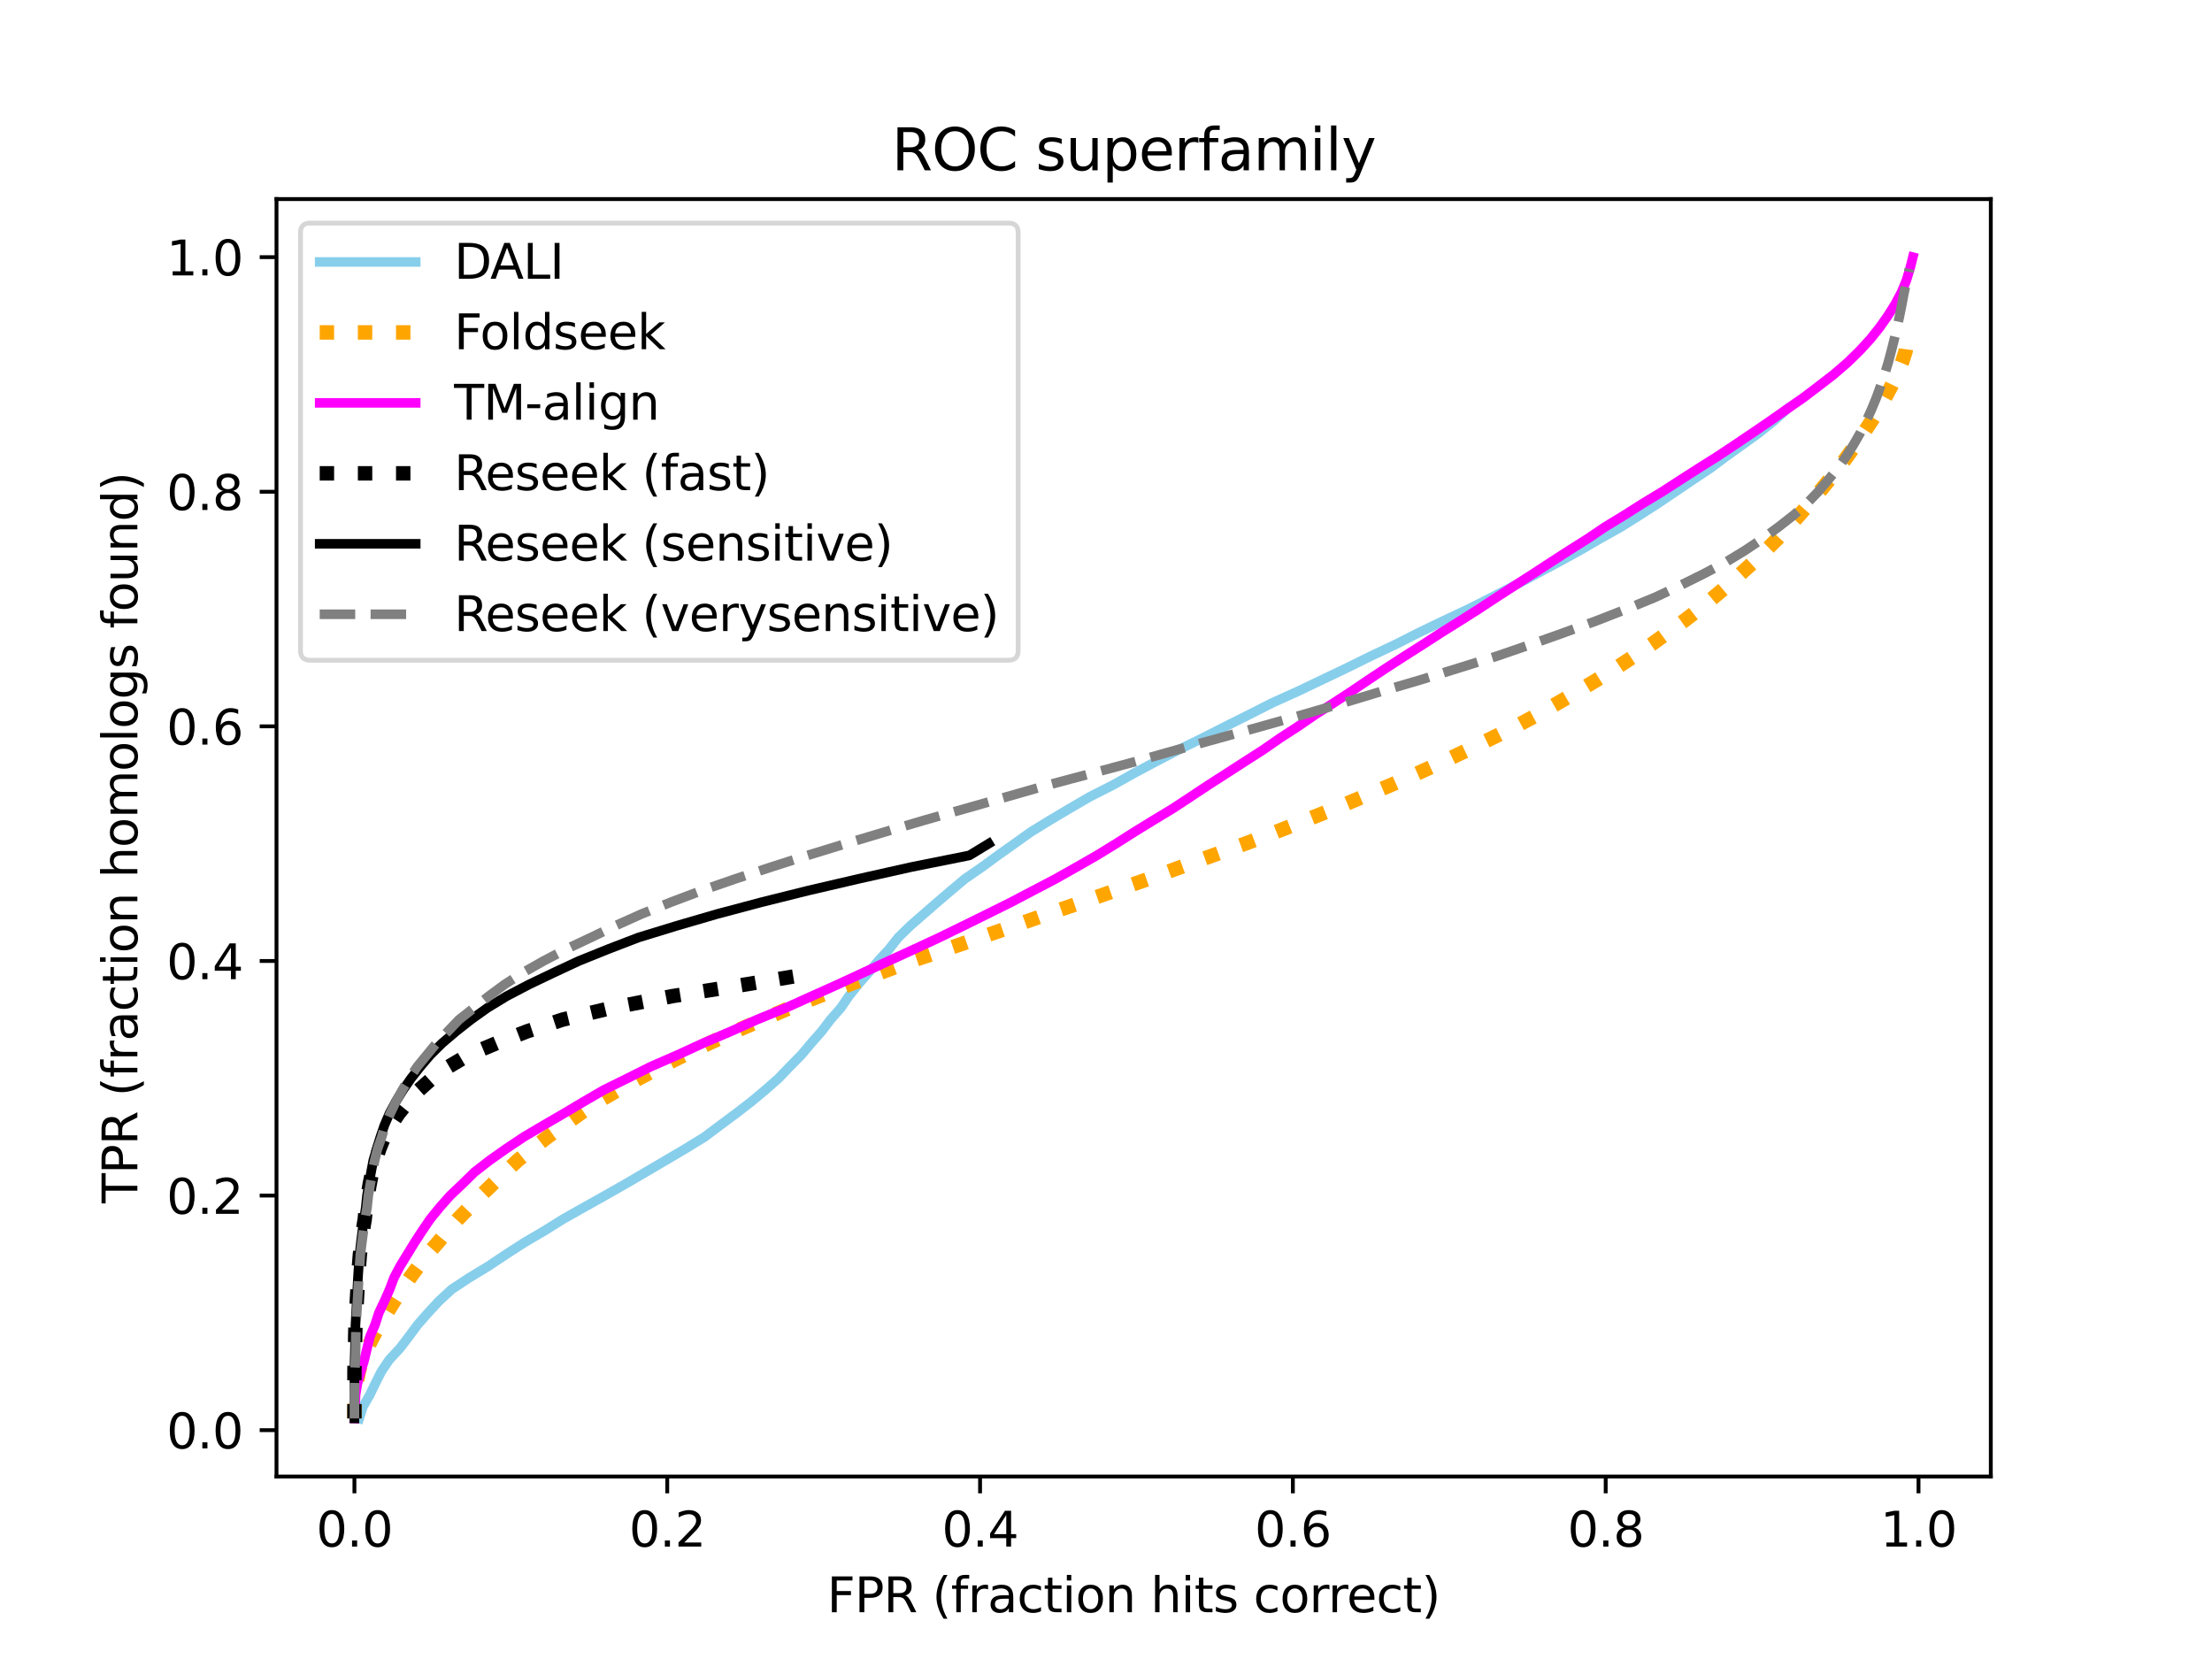 <?xml version="1.0" encoding="utf-8" standalone="no"?>
<!DOCTYPE svg PUBLIC "-//W3C//DTD SVG 1.1//EN"
  "http://www.w3.org/Graphics/SVG/1.1/DTD/svg11.dtd">
<svg xmlns:xlink="http://www.w3.org/1999/xlink" width="460.8pt" height="345.6pt" viewBox="0 0 460.8 345.6" xmlns="http://www.w3.org/2000/svg" version="1.1">
 <defs>
  <style type="text/css">*{stroke-linejoin: round; stroke-linecap: butt}</style>
 </defs>
 <g id="figure_1">
  <g id="patch_1">
   <path d="M 0 345.6 
L 460.8 345.6 
L 460.8 0 
L 0 0 
z
" style="fill: #ffffff"/>
  </g>
  <g id="axes_1">
   <g id="patch_2">
    <path d="M 57.6 307.584 
L 414.72 307.584 
L 414.72 41.472 
L 57.6 41.472 
z
" style="fill: #ffffff"/>
   </g>
   <g id="matplotlib.axis_1">
    <g id="xtick_1">
     <g id="line2d_1">
      <defs>
       <path id="m13b2efa178" d="M 0 0 
L 0 3.5 
" style="stroke: #000000; stroke-width: 0.8"/>
      </defs>
      <g>
       <use xlink:href="#m13b2efa178" x="73.833" y="307.584" style="stroke: #000000; stroke-width: 0.8"/>
      </g>
     </g>
     <g id="text_1">
      <!-- 0.0 -->
      <g transform="translate(65.881 322.182) scale(0.1 -0.1)">
       <defs>
        <path id="DejaVuSans-30" d="M 2034 4250 
Q 1547 4250 1301 3770 
Q 1056 3291 1056 2328 
Q 1056 1369 1301 889 
Q 1547 409 2034 409 
Q 2525 409 2770 889 
Q 3016 1369 3016 2328 
Q 3016 3291 2770 3770 
Q 2525 4250 2034 4250 
z
M 2034 4750 
Q 2819 4750 3233 4129 
Q 3647 3509 3647 2328 
Q 3647 1150 3233 529 
Q 2819 -91 2034 -91 
Q 1250 -91 836 529 
Q 422 1150 422 2328 
Q 422 3509 836 4129 
Q 1250 4750 2034 4750 
z
" transform="scale(0.016)"/>
        <path id="DejaVuSans-2e" d="M 684 794 
L 1344 794 
L 1344 0 
L 684 0 
L 684 794 
z
" transform="scale(0.016)"/>
       </defs>
       <use xlink:href="#DejaVuSans-30"/>
       <use xlink:href="#DejaVuSans-2e" x="63.623"/>
       <use xlink:href="#DejaVuSans-30" x="95.41"/>
      </g>
     </g>
    </g>
    <g id="xtick_2">
     <g id="line2d_2">
      <g>
       <use xlink:href="#m13b2efa178" x="138.998" y="307.584" style="stroke: #000000; stroke-width: 0.8"/>
      </g>
     </g>
     <g id="text_2">
      <!-- 0.2 -->
      <g transform="translate(131.047 322.182) scale(0.1 -0.1)">
       <defs>
        <path id="DejaVuSans-32" d="M 1228 531 
L 3431 531 
L 3431 0 
L 469 0 
L 469 531 
Q 828 903 1448 1529 
Q 2069 2156 2228 2338 
Q 2531 2678 2651 2914 
Q 2772 3150 2772 3378 
Q 2772 3750 2511 3984 
Q 2250 4219 1831 4219 
Q 1534 4219 1204 4116 
Q 875 4013 500 3803 
L 500 4441 
Q 881 4594 1212 4672 
Q 1544 4750 1819 4750 
Q 2544 4750 2975 4387 
Q 3406 4025 3406 3419 
Q 3406 3131 3298 2873 
Q 3191 2616 2906 2266 
Q 2828 2175 2409 1742 
Q 1991 1309 1228 531 
z
" transform="scale(0.016)"/>
       </defs>
       <use xlink:href="#DejaVuSans-30"/>
       <use xlink:href="#DejaVuSans-2e" x="63.623"/>
       <use xlink:href="#DejaVuSans-32" x="95.41"/>
      </g>
     </g>
    </g>
    <g id="xtick_3">
     <g id="line2d_3">
      <g>
       <use xlink:href="#m13b2efa178" x="204.164" y="307.584" style="stroke: #000000; stroke-width: 0.8"/>
      </g>
     </g>
     <g id="text_3">
      <!-- 0.4 -->
      <g transform="translate(196.212 322.182) scale(0.1 -0.1)">
       <defs>
        <path id="DejaVuSans-34" d="M 2419 4116 
L 825 1625 
L 2419 1625 
L 2419 4116 
z
M 2253 4666 
L 3047 4666 
L 3047 1625 
L 3713 1625 
L 3713 1100 
L 3047 1100 
L 3047 0 
L 2419 0 
L 2419 1100 
L 313 1100 
L 313 1709 
L 2253 4666 
z
" transform="scale(0.016)"/>
       </defs>
       <use xlink:href="#DejaVuSans-30"/>
       <use xlink:href="#DejaVuSans-2e" x="63.623"/>
       <use xlink:href="#DejaVuSans-34" x="95.41"/>
      </g>
     </g>
    </g>
    <g id="xtick_4">
     <g id="line2d_4">
      <g>
       <use xlink:href="#m13b2efa178" x="269.329" y="307.584" style="stroke: #000000; stroke-width: 0.8"/>
      </g>
     </g>
     <g id="text_4">
      <!-- 0.6 -->
      <g transform="translate(261.378 322.182) scale(0.1 -0.1)">
       <defs>
        <path id="DejaVuSans-36" d="M 2113 2584 
Q 1688 2584 1439 2293 
Q 1191 2003 1191 1497 
Q 1191 994 1439 701 
Q 1688 409 2113 409 
Q 2538 409 2786 701 
Q 3034 994 3034 1497 
Q 3034 2003 2786 2293 
Q 2538 2584 2113 2584 
z
M 3366 4563 
L 3366 3988 
Q 3128 4100 2886 4159 
Q 2644 4219 2406 4219 
Q 1781 4219 1451 3797 
Q 1122 3375 1075 2522 
Q 1259 2794 1537 2939 
Q 1816 3084 2150 3084 
Q 2853 3084 3261 2657 
Q 3669 2231 3669 1497 
Q 3669 778 3244 343 
Q 2819 -91 2113 -91 
Q 1303 -91 875 529 
Q 447 1150 447 2328 
Q 447 3434 972 4092 
Q 1497 4750 2381 4750 
Q 2619 4750 2861 4703 
Q 3103 4656 3366 4563 
z
" transform="scale(0.016)"/>
       </defs>
       <use xlink:href="#DejaVuSans-30"/>
       <use xlink:href="#DejaVuSans-2e" x="63.623"/>
       <use xlink:href="#DejaVuSans-36" x="95.41"/>
      </g>
     </g>
    </g>
    <g id="xtick_5">
     <g id="line2d_5">
      <g>
       <use xlink:href="#m13b2efa178" x="334.495" y="307.584" style="stroke: #000000; stroke-width: 0.8"/>
      </g>
     </g>
     <g id="text_5">
      <!-- 0.8 -->
      <g transform="translate(326.543 322.182) scale(0.1 -0.1)">
       <defs>
        <path id="DejaVuSans-38" d="M 2034 2216 
Q 1584 2216 1326 1975 
Q 1069 1734 1069 1313 
Q 1069 891 1326 650 
Q 1584 409 2034 409 
Q 2484 409 2743 651 
Q 3003 894 3003 1313 
Q 3003 1734 2745 1975 
Q 2488 2216 2034 2216 
z
M 1403 2484 
Q 997 2584 770 2862 
Q 544 3141 544 3541 
Q 544 4100 942 4425 
Q 1341 4750 2034 4750 
Q 2731 4750 3128 4425 
Q 3525 4100 3525 3541 
Q 3525 3141 3298 2862 
Q 3072 2584 2669 2484 
Q 3125 2378 3379 2068 
Q 3634 1759 3634 1313 
Q 3634 634 3220 271 
Q 2806 -91 2034 -91 
Q 1263 -91 848 271 
Q 434 634 434 1313 
Q 434 1759 690 2068 
Q 947 2378 1403 2484 
z
M 1172 3481 
Q 1172 3119 1398 2916 
Q 1625 2713 2034 2713 
Q 2441 2713 2670 2916 
Q 2900 3119 2900 3481 
Q 2900 3844 2670 4047 
Q 2441 4250 2034 4250 
Q 1625 4250 1398 4047 
Q 1172 3844 1172 3481 
z
" transform="scale(0.016)"/>
       </defs>
       <use xlink:href="#DejaVuSans-30"/>
       <use xlink:href="#DejaVuSans-2e" x="63.623"/>
       <use xlink:href="#DejaVuSans-38" x="95.41"/>
      </g>
     </g>
    </g>
    <g id="xtick_6">
     <g id="line2d_6">
      <g>
       <use xlink:href="#m13b2efa178" x="399.66" y="307.584" style="stroke: #000000; stroke-width: 0.8"/>
      </g>
     </g>
     <g id="text_6">
      <!-- 1.0 -->
      <g transform="translate(391.709 322.182) scale(0.1 -0.1)">
       <defs>
        <path id="DejaVuSans-31" d="M 794 531 
L 1825 531 
L 1825 4091 
L 703 3866 
L 703 4441 
L 1819 4666 
L 2450 4666 
L 2450 531 
L 3481 531 
L 3481 0 
L 794 0 
L 794 531 
z
" transform="scale(0.016)"/>
       </defs>
       <use xlink:href="#DejaVuSans-31"/>
       <use xlink:href="#DejaVuSans-2e" x="63.623"/>
       <use xlink:href="#DejaVuSans-30" x="95.41"/>
      </g>
     </g>
    </g>
    <g id="text_7">
     <!-- FPR (fraction hits correct) -->
     <g transform="translate(172.292 335.861) scale(0.1 -0.1)">
      <defs>
       <path id="DejaVuSans-46" d="M 628 4666 
L 3309 4666 
L 3309 4134 
L 1259 4134 
L 1259 2759 
L 3109 2759 
L 3109 2228 
L 1259 2228 
L 1259 0 
L 628 0 
L 628 4666 
z
" transform="scale(0.016)"/>
       <path id="DejaVuSans-50" d="M 1259 4147 
L 1259 2394 
L 2053 2394 
Q 2494 2394 2734 2622 
Q 2975 2850 2975 3272 
Q 2975 3691 2734 3919 
Q 2494 4147 2053 4147 
L 1259 4147 
z
M 628 4666 
L 2053 4666 
Q 2838 4666 3239 4311 
Q 3641 3956 3641 3272 
Q 3641 2581 3239 2228 
Q 2838 1875 2053 1875 
L 1259 1875 
L 1259 0 
L 628 0 
L 628 4666 
z
" transform="scale(0.016)"/>
       <path id="DejaVuSans-52" d="M 2841 2188 
Q 3044 2119 3236 1894 
Q 3428 1669 3622 1275 
L 4263 0 
L 3584 0 
L 2988 1197 
Q 2756 1666 2539 1819 
Q 2322 1972 1947 1972 
L 1259 1972 
L 1259 0 
L 628 0 
L 628 4666 
L 2053 4666 
Q 2853 4666 3247 4331 
Q 3641 3997 3641 3322 
Q 3641 2881 3436 2590 
Q 3231 2300 2841 2188 
z
M 1259 4147 
L 1259 2491 
L 2053 2491 
Q 2509 2491 2742 2702 
Q 2975 2913 2975 3322 
Q 2975 3731 2742 3939 
Q 2509 4147 2053 4147 
L 1259 4147 
z
" transform="scale(0.016)"/>
       <path id="DejaVuSans-20" transform="scale(0.016)"/>
       <path id="DejaVuSans-28" d="M 1984 4856 
Q 1566 4138 1362 3434 
Q 1159 2731 1159 2009 
Q 1159 1288 1364 580 
Q 1569 -128 1984 -844 
L 1484 -844 
Q 1016 -109 783 600 
Q 550 1309 550 2009 
Q 550 2706 781 3412 
Q 1013 4119 1484 4856 
L 1984 4856 
z
" transform="scale(0.016)"/>
       <path id="DejaVuSans-66" d="M 2375 4863 
L 2375 4384 
L 1825 4384 
Q 1516 4384 1395 4259 
Q 1275 4134 1275 3809 
L 1275 3500 
L 2222 3500 
L 2222 3053 
L 1275 3053 
L 1275 0 
L 697 0 
L 697 3053 
L 147 3053 
L 147 3500 
L 697 3500 
L 697 3744 
Q 697 4328 969 4595 
Q 1241 4863 1831 4863 
L 2375 4863 
z
" transform="scale(0.016)"/>
       <path id="DejaVuSans-72" d="M 2631 2963 
Q 2534 3019 2420 3045 
Q 2306 3072 2169 3072 
Q 1681 3072 1420 2755 
Q 1159 2438 1159 1844 
L 1159 0 
L 581 0 
L 581 3500 
L 1159 3500 
L 1159 2956 
Q 1341 3275 1631 3429 
Q 1922 3584 2338 3584 
Q 2397 3584 2469 3576 
Q 2541 3569 2628 3553 
L 2631 2963 
z
" transform="scale(0.016)"/>
       <path id="DejaVuSans-61" d="M 2194 1759 
Q 1497 1759 1228 1600 
Q 959 1441 959 1056 
Q 959 750 1161 570 
Q 1363 391 1709 391 
Q 2188 391 2477 730 
Q 2766 1069 2766 1631 
L 2766 1759 
L 2194 1759 
z
M 3341 1997 
L 3341 0 
L 2766 0 
L 2766 531 
Q 2569 213 2275 61 
Q 1981 -91 1556 -91 
Q 1019 -91 701 211 
Q 384 513 384 1019 
Q 384 1609 779 1909 
Q 1175 2209 1959 2209 
L 2766 2209 
L 2766 2266 
Q 2766 2663 2505 2880 
Q 2244 3097 1772 3097 
Q 1472 3097 1187 3025 
Q 903 2953 641 2809 
L 641 3341 
Q 956 3463 1253 3523 
Q 1550 3584 1831 3584 
Q 2591 3584 2966 3190 
Q 3341 2797 3341 1997 
z
" transform="scale(0.016)"/>
       <path id="DejaVuSans-63" d="M 3122 3366 
L 3122 2828 
Q 2878 2963 2633 3030 
Q 2388 3097 2138 3097 
Q 1578 3097 1268 2742 
Q 959 2388 959 1747 
Q 959 1106 1268 751 
Q 1578 397 2138 397 
Q 2388 397 2633 464 
Q 2878 531 3122 666 
L 3122 134 
Q 2881 22 2623 -34 
Q 2366 -91 2075 -91 
Q 1284 -91 818 406 
Q 353 903 353 1747 
Q 353 2603 823 3093 
Q 1294 3584 2113 3584 
Q 2378 3584 2631 3529 
Q 2884 3475 3122 3366 
z
" transform="scale(0.016)"/>
       <path id="DejaVuSans-74" d="M 1172 4494 
L 1172 3500 
L 2356 3500 
L 2356 3053 
L 1172 3053 
L 1172 1153 
Q 1172 725 1289 603 
Q 1406 481 1766 481 
L 2356 481 
L 2356 0 
L 1766 0 
Q 1100 0 847 248 
Q 594 497 594 1153 
L 594 3053 
L 172 3053 
L 172 3500 
L 594 3500 
L 594 4494 
L 1172 4494 
z
" transform="scale(0.016)"/>
       <path id="DejaVuSans-69" d="M 603 3500 
L 1178 3500 
L 1178 0 
L 603 0 
L 603 3500 
z
M 603 4863 
L 1178 4863 
L 1178 4134 
L 603 4134 
L 603 4863 
z
" transform="scale(0.016)"/>
       <path id="DejaVuSans-6f" d="M 1959 3097 
Q 1497 3097 1228 2736 
Q 959 2375 959 1747 
Q 959 1119 1226 758 
Q 1494 397 1959 397 
Q 2419 397 2687 759 
Q 2956 1122 2956 1747 
Q 2956 2369 2687 2733 
Q 2419 3097 1959 3097 
z
M 1959 3584 
Q 2709 3584 3137 3096 
Q 3566 2609 3566 1747 
Q 3566 888 3137 398 
Q 2709 -91 1959 -91 
Q 1206 -91 779 398 
Q 353 888 353 1747 
Q 353 2609 779 3096 
Q 1206 3584 1959 3584 
z
" transform="scale(0.016)"/>
       <path id="DejaVuSans-6e" d="M 3513 2113 
L 3513 0 
L 2938 0 
L 2938 2094 
Q 2938 2591 2744 2837 
Q 2550 3084 2163 3084 
Q 1697 3084 1428 2787 
Q 1159 2491 1159 1978 
L 1159 0 
L 581 0 
L 581 3500 
L 1159 3500 
L 1159 2956 
Q 1366 3272 1645 3428 
Q 1925 3584 2291 3584 
Q 2894 3584 3203 3211 
Q 3513 2838 3513 2113 
z
" transform="scale(0.016)"/>
       <path id="DejaVuSans-68" d="M 3513 2113 
L 3513 0 
L 2938 0 
L 2938 2094 
Q 2938 2591 2744 2837 
Q 2550 3084 2163 3084 
Q 1697 3084 1428 2787 
Q 1159 2491 1159 1978 
L 1159 0 
L 581 0 
L 581 4863 
L 1159 4863 
L 1159 2956 
Q 1366 3272 1645 3428 
Q 1925 3584 2291 3584 
Q 2894 3584 3203 3211 
Q 3513 2838 3513 2113 
z
" transform="scale(0.016)"/>
       <path id="DejaVuSans-73" d="M 2834 3397 
L 2834 2853 
Q 2591 2978 2328 3040 
Q 2066 3103 1784 3103 
Q 1356 3103 1142 2972 
Q 928 2841 928 2578 
Q 928 2378 1081 2264 
Q 1234 2150 1697 2047 
L 1894 2003 
Q 2506 1872 2764 1633 
Q 3022 1394 3022 966 
Q 3022 478 2636 193 
Q 2250 -91 1575 -91 
Q 1294 -91 989 -36 
Q 684 19 347 128 
L 347 722 
Q 666 556 975 473 
Q 1284 391 1588 391 
Q 1994 391 2212 530 
Q 2431 669 2431 922 
Q 2431 1156 2273 1281 
Q 2116 1406 1581 1522 
L 1381 1569 
Q 847 1681 609 1914 
Q 372 2147 372 2553 
Q 372 3047 722 3315 
Q 1072 3584 1716 3584 
Q 2034 3584 2315 3537 
Q 2597 3491 2834 3397 
z
" transform="scale(0.016)"/>
       <path id="DejaVuSans-65" d="M 3597 1894 
L 3597 1613 
L 953 1613 
Q 991 1019 1311 708 
Q 1631 397 2203 397 
Q 2534 397 2845 478 
Q 3156 559 3463 722 
L 3463 178 
Q 3153 47 2828 -22 
Q 2503 -91 2169 -91 
Q 1331 -91 842 396 
Q 353 884 353 1716 
Q 353 2575 817 3079 
Q 1281 3584 2069 3584 
Q 2775 3584 3186 3129 
Q 3597 2675 3597 1894 
z
M 3022 2063 
Q 3016 2534 2758 2815 
Q 2500 3097 2075 3097 
Q 1594 3097 1305 2825 
Q 1016 2553 972 2059 
L 3022 2063 
z
" transform="scale(0.016)"/>
       <path id="DejaVuSans-29" d="M 513 4856 
L 1013 4856 
Q 1481 4119 1714 3412 
Q 1947 2706 1947 2009 
Q 1947 1309 1714 600 
Q 1481 -109 1013 -844 
L 513 -844 
Q 928 -128 1133 580 
Q 1338 1288 1338 2009 
Q 1338 2731 1133 3434 
Q 928 4138 513 4856 
z
" transform="scale(0.016)"/>
      </defs>
      <use xlink:href="#DejaVuSans-46"/>
      <use xlink:href="#DejaVuSans-50" x="57.52"/>
      <use xlink:href="#DejaVuSans-52" x="117.822"/>
      <use xlink:href="#DejaVuSans-20" x="187.305"/>
      <use xlink:href="#DejaVuSans-28" x="219.092"/>
      <use xlink:href="#DejaVuSans-66" x="258.105"/>
      <use xlink:href="#DejaVuSans-72" x="293.311"/>
      <use xlink:href="#DejaVuSans-61" x="334.424"/>
      <use xlink:href="#DejaVuSans-63" x="395.703"/>
      <use xlink:href="#DejaVuSans-74" x="450.684"/>
      <use xlink:href="#DejaVuSans-69" x="489.893"/>
      <use xlink:href="#DejaVuSans-6f" x="517.676"/>
      <use xlink:href="#DejaVuSans-6e" x="578.857"/>
      <use xlink:href="#DejaVuSans-20" x="642.236"/>
      <use xlink:href="#DejaVuSans-68" x="674.023"/>
      <use xlink:href="#DejaVuSans-69" x="737.402"/>
      <use xlink:href="#DejaVuSans-74" x="765.186"/>
      <use xlink:href="#DejaVuSans-73" x="804.395"/>
      <use xlink:href="#DejaVuSans-20" x="856.494"/>
      <use xlink:href="#DejaVuSans-63" x="888.281"/>
      <use xlink:href="#DejaVuSans-6f" x="943.262"/>
      <use xlink:href="#DejaVuSans-72" x="1004.443"/>
      <use xlink:href="#DejaVuSans-72" x="1043.807"/>
      <use xlink:href="#DejaVuSans-65" x="1082.67"/>
      <use xlink:href="#DejaVuSans-63" x="1144.193"/>
      <use xlink:href="#DejaVuSans-74" x="1199.174"/>
      <use xlink:href="#DejaVuSans-29" x="1238.383"/>
     </g>
    </g>
   </g>
   <g id="matplotlib.axis_2">
    <g id="ytick_1">
     <g id="line2d_7">
      <defs>
       <path id="m7c506c92d0" d="M 0 0 
L -3.5 0 
" style="stroke: #000000; stroke-width: 0.8"/>
      </defs>
      <g>
       <use xlink:href="#m7c506c92d0" x="57.6" y="297.932" style="stroke: #000000; stroke-width: 0.8"/>
      </g>
     </g>
     <g id="text_8">
      <!-- 0.0 -->
      <g transform="translate(34.697 301.731) scale(0.1 -0.1)">
       <use xlink:href="#DejaVuSans-30"/>
       <use xlink:href="#DejaVuSans-2e" x="63.623"/>
       <use xlink:href="#DejaVuSans-30" x="95.41"/>
      </g>
     </g>
    </g>
    <g id="ytick_2">
     <g id="line2d_8">
      <g>
       <use xlink:href="#m7c506c92d0" x="57.6" y="249.059" style="stroke: #000000; stroke-width: 0.8"/>
      </g>
     </g>
     <g id="text_9">
      <!-- 0.2 -->
      <g transform="translate(34.697 252.858) scale(0.1 -0.1)">
       <use xlink:href="#DejaVuSans-30"/>
       <use xlink:href="#DejaVuSans-2e" x="63.623"/>
       <use xlink:href="#DejaVuSans-32" x="95.41"/>
      </g>
     </g>
    </g>
    <g id="ytick_3">
     <g id="line2d_9">
      <g>
       <use xlink:href="#m7c506c92d0" x="57.6" y="200.186" style="stroke: #000000; stroke-width: 0.8"/>
      </g>
     </g>
     <g id="text_10">
      <!-- 0.4 -->
      <g transform="translate(34.697 203.985) scale(0.1 -0.1)">
       <use xlink:href="#DejaVuSans-30"/>
       <use xlink:href="#DejaVuSans-2e" x="63.623"/>
       <use xlink:href="#DejaVuSans-34" x="95.41"/>
      </g>
     </g>
    </g>
    <g id="ytick_4">
     <g id="line2d_10">
      <g>
       <use xlink:href="#m7c506c92d0" x="57.6" y="151.313" style="stroke: #000000; stroke-width: 0.8"/>
      </g>
     </g>
     <g id="text_11">
      <!-- 0.6 -->
      <g transform="translate(34.697 155.113) scale(0.1 -0.1)">
       <use xlink:href="#DejaVuSans-30"/>
       <use xlink:href="#DejaVuSans-2e" x="63.623"/>
       <use xlink:href="#DejaVuSans-36" x="95.41"/>
      </g>
     </g>
    </g>
    <g id="ytick_5">
     <g id="line2d_11">
      <g>
       <use xlink:href="#m7c506c92d0" x="57.6" y="102.441" style="stroke: #000000; stroke-width: 0.8"/>
      </g>
     </g>
     <g id="text_12">
      <!-- 0.8 -->
      <g transform="translate(34.697 106.24) scale(0.1 -0.1)">
       <use xlink:href="#DejaVuSans-30"/>
       <use xlink:href="#DejaVuSans-2e" x="63.623"/>
       <use xlink:href="#DejaVuSans-38" x="95.41"/>
      </g>
     </g>
    </g>
    <g id="ytick_6">
     <g id="line2d_12">
      <g>
       <use xlink:href="#m7c506c92d0" x="57.6" y="53.568" style="stroke: #000000; stroke-width: 0.8"/>
      </g>
     </g>
     <g id="text_13">
      <!-- 1.0 -->
      <g transform="translate(34.697 57.367) scale(0.1 -0.1)">
       <use xlink:href="#DejaVuSans-31"/>
       <use xlink:href="#DejaVuSans-2e" x="63.623"/>
       <use xlink:href="#DejaVuSans-30" x="95.41"/>
      </g>
     </g>
    </g>
    <g id="text_14">
     <!-- TPR (fraction homologs found) -->
     <g transform="translate(28.617 250.662) rotate(-90) scale(0.1 -0.1)">
      <defs>
       <path id="DejaVuSans-54" d="M -19 4666 
L 3928 4666 
L 3928 4134 
L 2272 4134 
L 2272 0 
L 1638 0 
L 1638 4134 
L -19 4134 
L -19 4666 
z
" transform="scale(0.016)"/>
       <path id="DejaVuSans-6d" d="M 3328 2828 
Q 3544 3216 3844 3400 
Q 4144 3584 4550 3584 
Q 5097 3584 5394 3201 
Q 5691 2819 5691 2113 
L 5691 0 
L 5113 0 
L 5113 2094 
Q 5113 2597 4934 2840 
Q 4756 3084 4391 3084 
Q 3944 3084 3684 2787 
Q 3425 2491 3425 1978 
L 3425 0 
L 2847 0 
L 2847 2094 
Q 2847 2600 2669 2842 
Q 2491 3084 2119 3084 
Q 1678 3084 1418 2786 
Q 1159 2488 1159 1978 
L 1159 0 
L 581 0 
L 581 3500 
L 1159 3500 
L 1159 2956 
Q 1356 3278 1631 3431 
Q 1906 3584 2284 3584 
Q 2666 3584 2933 3390 
Q 3200 3197 3328 2828 
z
" transform="scale(0.016)"/>
       <path id="DejaVuSans-6c" d="M 603 4863 
L 1178 4863 
L 1178 0 
L 603 0 
L 603 4863 
z
" transform="scale(0.016)"/>
       <path id="DejaVuSans-67" d="M 2906 1791 
Q 2906 2416 2648 2759 
Q 2391 3103 1925 3103 
Q 1463 3103 1205 2759 
Q 947 2416 947 1791 
Q 947 1169 1205 825 
Q 1463 481 1925 481 
Q 2391 481 2648 825 
Q 2906 1169 2906 1791 
z
M 3481 434 
Q 3481 -459 3084 -895 
Q 2688 -1331 1869 -1331 
Q 1566 -1331 1297 -1286 
Q 1028 -1241 775 -1147 
L 775 -588 
Q 1028 -725 1275 -790 
Q 1522 -856 1778 -856 
Q 2344 -856 2625 -561 
Q 2906 -266 2906 331 
L 2906 616 
Q 2728 306 2450 153 
Q 2172 0 1784 0 
Q 1141 0 747 490 
Q 353 981 353 1791 
Q 353 2603 747 3093 
Q 1141 3584 1784 3584 
Q 2172 3584 2450 3431 
Q 2728 3278 2906 2969 
L 2906 3500 
L 3481 3500 
L 3481 434 
z
" transform="scale(0.016)"/>
       <path id="DejaVuSans-75" d="M 544 1381 
L 544 3500 
L 1119 3500 
L 1119 1403 
Q 1119 906 1312 657 
Q 1506 409 1894 409 
Q 2359 409 2629 706 
Q 2900 1003 2900 1516 
L 2900 3500 
L 3475 3500 
L 3475 0 
L 2900 0 
L 2900 538 
Q 2691 219 2414 64 
Q 2138 -91 1772 -91 
Q 1169 -91 856 284 
Q 544 659 544 1381 
z
M 1991 3584 
L 1991 3584 
z
" transform="scale(0.016)"/>
       <path id="DejaVuSans-64" d="M 2906 2969 
L 2906 4863 
L 3481 4863 
L 3481 0 
L 2906 0 
L 2906 525 
Q 2725 213 2448 61 
Q 2172 -91 1784 -91 
Q 1150 -91 751 415 
Q 353 922 353 1747 
Q 353 2572 751 3078 
Q 1150 3584 1784 3584 
Q 2172 3584 2448 3432 
Q 2725 3281 2906 2969 
z
M 947 1747 
Q 947 1113 1208 752 
Q 1469 391 1925 391 
Q 2381 391 2643 752 
Q 2906 1113 2906 1747 
Q 2906 2381 2643 2742 
Q 2381 3103 1925 3103 
Q 1469 3103 1208 2742 
Q 947 2381 947 1747 
z
" transform="scale(0.016)"/>
      </defs>
      <use xlink:href="#DejaVuSans-54"/>
      <use xlink:href="#DejaVuSans-50" x="61.084"/>
      <use xlink:href="#DejaVuSans-52" x="121.387"/>
      <use xlink:href="#DejaVuSans-20" x="190.869"/>
      <use xlink:href="#DejaVuSans-28" x="222.656"/>
      <use xlink:href="#DejaVuSans-66" x="261.67"/>
      <use xlink:href="#DejaVuSans-72" x="296.875"/>
      <use xlink:href="#DejaVuSans-61" x="337.988"/>
      <use xlink:href="#DejaVuSans-63" x="399.268"/>
      <use xlink:href="#DejaVuSans-74" x="454.248"/>
      <use xlink:href="#DejaVuSans-69" x="493.457"/>
      <use xlink:href="#DejaVuSans-6f" x="521.24"/>
      <use xlink:href="#DejaVuSans-6e" x="582.422"/>
      <use xlink:href="#DejaVuSans-20" x="645.801"/>
      <use xlink:href="#DejaVuSans-68" x="677.588"/>
      <use xlink:href="#DejaVuSans-6f" x="740.967"/>
      <use xlink:href="#DejaVuSans-6d" x="802.148"/>
      <use xlink:href="#DejaVuSans-6f" x="899.561"/>
      <use xlink:href="#DejaVuSans-6c" x="960.742"/>
      <use xlink:href="#DejaVuSans-6f" x="988.525"/>
      <use xlink:href="#DejaVuSans-67" x="1049.707"/>
      <use xlink:href="#DejaVuSans-73" x="1113.184"/>
      <use xlink:href="#DejaVuSans-20" x="1165.283"/>
      <use xlink:href="#DejaVuSans-66" x="1197.07"/>
      <use xlink:href="#DejaVuSans-6f" x="1232.275"/>
      <use xlink:href="#DejaVuSans-75" x="1293.457"/>
      <use xlink:href="#DejaVuSans-6e" x="1356.836"/>
      <use xlink:href="#DejaVuSans-64" x="1420.215"/>
      <use xlink:href="#DejaVuSans-29" x="1483.691"/>
     </g>
    </g>
   </g>
   <g id="line2d_13">
    <path d="M 74.833 295.488 
L 75.614 293.044 
L 77.025 290.601 
L 78.199 288.157 
L 79.437 285.713 
L 81.082 283.27 
L 83.35 280.826 
L 85.207 278.383 
L 87.025 275.939 
L 89.166 273.495 
L 91.437 271.052 
L 94.067 268.608 
L 97.775 266.164 
L 101.805 263.721 
L 105.464 261.277 
L 109.25 258.833 
L 113.421 256.39 
L 117.331 253.946 
L 121.664 251.503 
L 126.03 249.059 
L 130.331 246.615 
L 134.502 244.172 
L 138.672 241.728 
L 142.81 239.284 
L 146.786 236.841 
L 150.044 234.397 
L 153.335 231.953 
L 156.495 229.51 
L 159.428 227.066 
L 162.197 224.623 
L 164.543 222.179 
L 166.954 219.735 
L 169.007 217.292 
L 171.157 214.848 
L 173.015 212.404 
L 175.165 209.961 
L 176.827 207.517 
L 178.782 205.073 
L 180.9 202.63 
L 182.952 200.186 
L 185.201 197.743 
L 187.123 195.299 
L 189.632 192.855 
L 192.434 190.412 
L 195.236 187.968 
L 198.103 185.524 
L 201.003 183.081 
L 204.555 180.637 
L 207.878 178.193 
L 211.332 175.75 
L 214.753 173.306 
L 218.728 170.863 
L 222.834 168.419 
L 227.037 165.975 
L 231.859 163.532 
L 236.225 161.088 
L 240.819 158.644 
L 245.511 156.201 
L 250.496 153.757 
L 255.319 151.313 
L 260.206 148.87 
L 265.028 146.426 
L 270.437 143.983 
L 275.553 141.539 
L 280.668 139.095 
L 285.621 136.652 
L 290.801 134.208 
L 295.624 131.764 
L 300.706 129.321 
L 305.92 126.877 
L 310.742 124.433 
L 315.499 121.99 
L 320.093 119.546 
L 324.655 117.103 
L 329.119 114.659 
L 333.322 112.215 
L 337.688 109.772 
L 341.565 107.328 
L 345.377 104.884 
L 348.994 102.441 
L 352.611 99.997 
L 356.293 97.553 
L 359.551 95.11 
L 362.972 92.666 
L 366.361 90.223 
L 369.423 87.779 
L 372.16 85.335 
" clip-path="url(#p15e5fca7fa)" style="fill: none; stroke: #87ceeb; stroke-width: 2; stroke-linecap: square"/>
   </g>
   <g id="line2d_14">
    <path d="M 73.833 295.488 
L 73.869 293.044 
L 74.048 290.601 
L 74.316 288.157 
L 74.761 285.713 
L 75.461 283.27 
L 76.523 280.826 
L 77.769 278.383 
L 79.111 275.939 
L 80.603 273.495 
L 82.122 271.052 
L 83.676 268.608 
L 85.419 266.164 
L 87.201 263.721 
L 89.059 261.277 
L 91.229 258.833 
L 93.229 256.39 
L 95.406 253.946 
L 97.797 251.503 
L 100.14 249.059 
L 102.672 246.615 
L 105.249 244.172 
L 107.849 241.728 
L 110.912 239.284 
L 114.072 236.841 
L 117.494 234.397 
L 120.882 231.953 
L 124.564 229.51 
L 128.735 227.066 
L 133.166 224.623 
L 137.76 222.179 
L 142.648 219.735 
L 147.796 217.292 
L 153.139 214.848 
L 158.874 212.404 
L 164.543 209.961 
L 170.669 207.517 
L 176.99 205.073 
L 183.441 202.63 
L 189.925 200.186 
L 197.126 197.743 
L 204.229 195.299 
L 211.299 192.855 
L 218.174 190.412 
L 225.31 187.968 
L 232.283 185.524 
L 239.288 183.081 
L 245.935 180.637 
L 252.647 178.193 
L 259.392 175.75 
L 265.81 173.306 
L 271.968 170.863 
L 278.127 168.419 
L 283.926 165.975 
L 289.759 163.532 
L 295.298 161.088 
L 300.674 158.644 
L 305.789 156.201 
L 310.807 153.757 
L 315.76 151.313 
L 320.321 148.87 
L 324.557 146.426 
L 328.76 143.983 
L 332.8 141.539 
L 336.743 139.095 
L 340.457 136.652 
L 344.074 134.208 
L 347.43 131.764 
L 350.819 129.321 
L 354.012 126.877 
L 356.977 124.433 
L 359.877 121.99 
L 362.581 119.546 
L 365.285 117.103 
L 367.827 114.659 
L 370.303 112.215 
L 372.617 109.772 
L 374.8 107.328 
L 376.95 104.884 
L 379.035 102.441 
L 381.023 99.997 
L 382.978 97.553 
L 384.803 95.11 
L 386.529 92.666 
L 388.224 90.223 
L 389.82 87.779 
L 391.352 85.335 
L 392.688 82.892 
L 393.991 80.448 
L 395.164 78.004 
L 396.206 75.561 
L 396.988 73.117 
L 397.314 70.673 
" clip-path="url(#p15e5fca7fa)" style="fill: none; stroke-dasharray: 3,4.95; stroke-dashoffset: 0; stroke: #ffa500; stroke-width: 3"/>
   </g>
   <g id="line2d_15">
    <path d="M 73.833 295.488 
L 73.976 293.044 
L 74.071 290.601 
L 74.476 288.157 
L 75.174 285.713 
L 75.897 283.27 
L 76.472 280.826 
L 77.094 278.383 
L 78.137 275.939 
L 78.925 273.495 
L 80.082 271.052 
L 81.164 268.608 
L 82.083 266.164 
L 83.366 263.721 
L 84.872 261.277 
L 86.371 258.833 
L 87.964 256.39 
L 89.626 253.946 
L 91.613 251.503 
L 93.777 249.059 
L 96.357 246.615 
L 98.847 244.172 
L 101.994 241.728 
L 105.464 239.284 
L 109.12 236.841 
L 113.258 234.397 
L 117.461 231.953 
L 121.566 229.51 
L 125.77 227.066 
L 130.722 224.623 
L 135.61 222.179 
L 141.214 219.735 
L 146.525 217.292 
L 152.259 214.848 
L 157.701 212.404 
L 163.696 209.961 
L 169.105 207.517 
L 174.546 205.073 
L 179.824 202.63 
L 185.103 200.186 
L 190.446 197.743 
L 195.692 195.299 
L 200.71 192.855 
L 205.663 190.412 
L 210.583 187.968 
L 215.242 185.524 
L 219.901 183.081 
L 224.235 180.637 
L 228.503 178.193 
L 232.478 175.75 
L 236.323 173.306 
L 240.298 170.863 
L 244.338 168.419 
L 248.053 165.975 
L 251.735 163.532 
L 255.547 161.088 
L 259.326 158.644 
L 263.139 156.201 
L 266.657 153.757 
L 270.437 151.313 
L 273.989 148.87 
L 277.833 146.426 
L 281.58 143.983 
L 285.197 141.539 
L 288.879 139.095 
L 292.658 136.652 
L 296.503 134.208 
L 300.283 131.764 
L 304.193 129.321 
L 308.038 126.877 
L 311.752 124.433 
L 315.532 121.99 
L 319.344 119.546 
L 323.091 117.103 
L 326.87 114.659 
L 330.748 112.215 
L 334.364 109.772 
L 338.372 107.328 
L 342.217 104.884 
L 346.257 102.441 
L 350.037 99.997 
L 353.849 97.553 
L 357.726 95.11 
L 361.408 92.666 
L 365.025 90.223 
L 368.609 87.779 
L 372.095 85.335 
L 375.614 82.892 
L 378.84 80.448 
L 382 78.004 
L 384.835 75.561 
L 387.344 73.117 
L 389.592 70.673 
L 391.547 68.23 
L 393.274 65.786 
L 394.805 63.343 
L 396.109 60.899 
L 397.119 58.455 
L 397.868 56.012 
L 398.487 53.568 
" clip-path="url(#p15e5fca7fa)" style="fill: none; stroke: #ff00ff; stroke-width: 2; stroke-linecap: square"/>
   </g>
   <g id="line2d_16">
    <path d="M 73.833 295.488 
L 73.833 293.044 
L 73.833 290.601 
L 73.833 288.157 
L 73.833 285.713 
L 73.88 283.27 
L 73.955 280.826 
L 73.994 278.383 
L 74.055 275.939 
L 74.19 273.495 
L 74.327 271.052 
L 74.465 268.608 
L 74.613 266.164 
L 74.782 263.721 
L 74.975 261.277 
L 75.304 258.833 
L 75.585 256.39 
L 75.984 253.946 
L 76.228 251.503 
L 76.603 249.059 
L 77.028 246.615 
L 77.511 244.172 
L 78.244 241.728 
L 79.043 239.284 
L 80.03 236.841 
L 81.421 234.397 
L 83.05 231.953 
L 85.031 229.51 
L 87.289 227.066 
L 90.026 224.623 
L 93.503 222.179 
L 97.647 219.735 
L 103.48 217.292 
L 109.804 214.848 
L 117.2 212.404 
L 127.399 209.961 
L 140.041 207.517 
L 155.355 205.073 
L 170.05 202.63 
" clip-path="url(#p15e5fca7fa)" style="fill: none; stroke-dasharray: 3,4.95; stroke-dashoffset: 0; stroke: #000000; stroke-width: 3"/>
   </g>
   <g id="line2d_17">
    <path d="M 73.833 295.488 
L 73.833 293.044 
L 73.833 290.601 
L 73.833 288.157 
L 73.833 285.713 
L 73.88 283.27 
L 73.955 280.826 
L 73.994 278.383 
L 74.055 275.939 
L 74.19 273.495 
L 74.327 271.052 
L 74.441 268.608 
L 74.569 266.164 
L 74.731 263.721 
L 74.909 261.277 
L 75.179 258.833 
L 75.493 256.39 
L 75.842 253.946 
L 76.206 251.503 
L 76.448 249.059 
L 76.871 246.615 
L 77.3 244.172 
L 77.765 241.728 
L 78.489 239.284 
L 79.245 236.841 
L 80.082 234.397 
L 81.138 231.953 
L 82.441 229.51 
L 83.95 227.066 
L 85.65 224.623 
L 87.576 222.179 
L 89.655 219.735 
L 92.128 217.292 
L 95.008 214.848 
L 98.11 212.404 
L 101.538 209.961 
L 105.552 207.517 
L 110.228 205.073 
L 115.343 202.63 
L 120.589 200.186 
L 126.649 197.743 
L 133.003 195.299 
L 140.986 192.855 
L 149.36 190.412 
L 158.548 187.968 
L 168.355 185.524 
L 178.847 183.081 
L 189.762 180.637 
L 201.948 178.193 
L 205.956 175.75 
" clip-path="url(#p15e5fca7fa)" style="fill: none; stroke: #000000; stroke-width: 2; stroke-linecap: square"/>
   </g>
   <g id="line2d_18">
    <path d="M 73.833 295.488 
L 73.833 293.044 
L 73.833 290.601 
L 73.869 288.157 
L 73.919 285.713 
L 74.024 283.27 
L 74.099 280.826 
L 74.119 278.383 
L 74.183 275.939 
L 74.319 273.495 
L 74.463 271.052 
L 74.607 268.608 
L 74.734 266.164 
L 74.899 263.721 
L 75.079 261.277 
L 75.384 258.833 
L 75.71 256.39 
L 76.055 253.946 
L 76.474 251.503 
L 76.73 249.059 
L 77.15 246.615 
L 77.58 244.172 
L 78.052 241.728 
L 78.658 239.284 
L 79.522 236.841 
L 80.225 234.397 
L 81.304 231.953 
L 82.461 229.51 
L 83.81 227.066 
L 85.25 224.623 
L 86.941 222.179 
L 88.938 219.735 
L 90.945 217.292 
L 93.301 214.848 
L 95.634 212.404 
L 98.739 209.961 
L 101.812 207.517 
L 105.128 205.073 
L 108.924 202.63 
L 113.225 200.186 
L 117.917 197.743 
L 123.098 195.299 
L 128.181 192.855 
L 133.622 190.412 
L 139.682 187.968 
L 146.166 185.524 
L 153.204 183.081 
L 160.601 180.637 
L 168.225 178.193 
L 176.175 175.75 
L 184.321 173.306 
L 192.564 170.863 
L 201.199 168.419 
L 209.768 165.975 
L 218.305 163.532 
L 227.493 161.088 
L 236.551 158.644 
L 245.185 156.201 
L 254.015 153.757 
L 262.813 151.313 
L 271.447 148.87 
L 279.821 146.426 
L 287.901 143.983 
L 296.21 141.539 
L 304.095 139.095 
L 311.915 136.652 
L 319.018 134.208 
L 325.893 131.764 
L 332.572 129.321 
L 338.828 126.877 
L 344.791 124.433 
L 349.972 121.99 
L 354.892 119.546 
L 359.518 117.103 
L 363.526 114.659 
L 367.175 112.215 
L 370.499 109.772 
L 373.627 107.328 
L 376.396 104.884 
L 378.742 102.441 
L 380.827 99.997 
L 382.815 97.553 
L 384.574 95.11 
L 386.106 92.666 
L 387.507 90.223 
L 388.745 87.779 
L 389.853 85.335 
L 390.863 82.892 
L 391.743 80.448 
L 392.59 78.004 
L 393.339 75.561 
L 393.991 73.117 
L 394.61 70.673 
L 395.196 68.23 
L 395.718 65.786 
L 396.206 63.343 
L 396.663 60.899 
L 397.217 58.455 
L 397.738 56.012 
" clip-path="url(#p15e5fca7fa)" style="fill: none; stroke-dasharray: 7.4,3.2; stroke-dashoffset: 0; stroke: #808080; stroke-width: 2"/>
   </g>
   <g id="patch_3">
    <path d="M 57.6 307.584 
L 57.6 41.472 
" style="fill: none; stroke: #000000; stroke-width: 0.8; stroke-linejoin: miter; stroke-linecap: square"/>
   </g>
   <g id="patch_4">
    <path d="M 414.72 307.584 
L 414.72 41.472 
" style="fill: none; stroke: #000000; stroke-width: 0.8; stroke-linejoin: miter; stroke-linecap: square"/>
   </g>
   <g id="patch_5">
    <path d="M 57.6 307.584 
L 414.72 307.584 
" style="fill: none; stroke: #000000; stroke-width: 0.8; stroke-linejoin: miter; stroke-linecap: square"/>
   </g>
   <g id="patch_6">
    <path d="M 57.6 41.472 
L 414.72 41.472 
" style="fill: none; stroke: #000000; stroke-width: 0.8; stroke-linejoin: miter; stroke-linecap: square"/>
   </g>
   <g id="text_15">
    <!-- ROC superfamily -->
    <g transform="translate(185.757 35.472) scale(0.12 -0.12)">
     <defs>
      <path id="DejaVuSans-4f" d="M 2522 4238 
Q 1834 4238 1429 3725 
Q 1025 3213 1025 2328 
Q 1025 1447 1429 934 
Q 1834 422 2522 422 
Q 3209 422 3611 934 
Q 4013 1447 4013 2328 
Q 4013 3213 3611 3725 
Q 3209 4238 2522 4238 
z
M 2522 4750 
Q 3503 4750 4090 4092 
Q 4678 3434 4678 2328 
Q 4678 1225 4090 567 
Q 3503 -91 2522 -91 
Q 1538 -91 948 565 
Q 359 1222 359 2328 
Q 359 3434 948 4092 
Q 1538 4750 2522 4750 
z
" transform="scale(0.016)"/>
      <path id="DejaVuSans-43" d="M 4122 4306 
L 4122 3641 
Q 3803 3938 3442 4084 
Q 3081 4231 2675 4231 
Q 1875 4231 1450 3742 
Q 1025 3253 1025 2328 
Q 1025 1406 1450 917 
Q 1875 428 2675 428 
Q 3081 428 3442 575 
Q 3803 722 4122 1019 
L 4122 359 
Q 3791 134 3420 21 
Q 3050 -91 2638 -91 
Q 1578 -91 968 557 
Q 359 1206 359 2328 
Q 359 3453 968 4101 
Q 1578 4750 2638 4750 
Q 3056 4750 3426 4639 
Q 3797 4528 4122 4306 
z
" transform="scale(0.016)"/>
      <path id="DejaVuSans-70" d="M 1159 525 
L 1159 -1331 
L 581 -1331 
L 581 3500 
L 1159 3500 
L 1159 2969 
Q 1341 3281 1617 3432 
Q 1894 3584 2278 3584 
Q 2916 3584 3314 3078 
Q 3713 2572 3713 1747 
Q 3713 922 3314 415 
Q 2916 -91 2278 -91 
Q 1894 -91 1617 61 
Q 1341 213 1159 525 
z
M 3116 1747 
Q 3116 2381 2855 2742 
Q 2594 3103 2138 3103 
Q 1681 3103 1420 2742 
Q 1159 2381 1159 1747 
Q 1159 1113 1420 752 
Q 1681 391 2138 391 
Q 2594 391 2855 752 
Q 3116 1113 3116 1747 
z
" transform="scale(0.016)"/>
      <path id="DejaVuSans-79" d="M 2059 -325 
Q 1816 -950 1584 -1140 
Q 1353 -1331 966 -1331 
L 506 -1331 
L 506 -850 
L 844 -850 
Q 1081 -850 1212 -737 
Q 1344 -625 1503 -206 
L 1606 56 
L 191 3500 
L 800 3500 
L 1894 763 
L 2988 3500 
L 3597 3500 
L 2059 -325 
z
" transform="scale(0.016)"/>
     </defs>
     <use xlink:href="#DejaVuSans-52"/>
     <use xlink:href="#DejaVuSans-4f" x="69.482"/>
     <use xlink:href="#DejaVuSans-43" x="148.193"/>
     <use xlink:href="#DejaVuSans-20" x="218.018"/>
     <use xlink:href="#DejaVuSans-73" x="249.805"/>
     <use xlink:href="#DejaVuSans-75" x="301.904"/>
     <use xlink:href="#DejaVuSans-70" x="365.283"/>
     <use xlink:href="#DejaVuSans-65" x="428.76"/>
     <use xlink:href="#DejaVuSans-72" x="490.283"/>
     <use xlink:href="#DejaVuSans-66" x="531.396"/>
     <use xlink:href="#DejaVuSans-61" x="566.602"/>
     <use xlink:href="#DejaVuSans-6d" x="627.881"/>
     <use xlink:href="#DejaVuSans-69" x="725.293"/>
     <use xlink:href="#DejaVuSans-6c" x="753.076"/>
     <use xlink:href="#DejaVuSans-79" x="780.859"/>
    </g>
   </g>
   <g id="legend_1">
    <g id="patch_7">
     <path d="M 64.6 137.541 
L 210.098 137.541 
Q 212.098 137.541 212.098 135.541 
L 212.098 48.472 
Q 212.098 46.472 210.098 46.472 
L 64.6 46.472 
Q 62.6 46.472 62.6 48.472 
L 62.6 135.541 
Q 62.6 137.541 64.6 137.541 
z
" style="fill: #ffffff; opacity: 0.8; stroke: #cccccc; stroke-linejoin: miter"/>
    </g>
    <g id="line2d_19">
     <path d="M 66.6 54.57 
L 76.6 54.57 
L 86.6 54.57 
" style="fill: none; stroke: #87ceeb; stroke-width: 2; stroke-linecap: square"/>
    </g>
    <g id="text_16">
     <!-- DALI -->
     <g transform="translate(94.6 58.07) scale(0.1 -0.1)">
      <defs>
       <path id="DejaVuSans-44" d="M 1259 4147 
L 1259 519 
L 2022 519 
Q 2988 519 3436 956 
Q 3884 1394 3884 2338 
Q 3884 3275 3436 3711 
Q 2988 4147 2022 4147 
L 1259 4147 
z
M 628 4666 
L 1925 4666 
Q 3281 4666 3915 4102 
Q 4550 3538 4550 2338 
Q 4550 1131 3912 565 
Q 3275 0 1925 0 
L 628 0 
L 628 4666 
z
" transform="scale(0.016)"/>
       <path id="DejaVuSans-41" d="M 2188 4044 
L 1331 1722 
L 3047 1722 
L 2188 4044 
z
M 1831 4666 
L 2547 4666 
L 4325 0 
L 3669 0 
L 3244 1197 
L 1141 1197 
L 716 0 
L 50 0 
L 1831 4666 
z
" transform="scale(0.016)"/>
       <path id="DejaVuSans-4c" d="M 628 4666 
L 1259 4666 
L 1259 531 
L 3531 531 
L 3531 0 
L 628 0 
L 628 4666 
z
" transform="scale(0.016)"/>
       <path id="DejaVuSans-49" d="M 628 4666 
L 1259 4666 
L 1259 0 
L 628 0 
L 628 4666 
z
" transform="scale(0.016)"/>
      </defs>
      <use xlink:href="#DejaVuSans-44"/>
      <use xlink:href="#DejaVuSans-41" x="75.252"/>
      <use xlink:href="#DejaVuSans-4c" x="143.66"/>
      <use xlink:href="#DejaVuSans-49" x="199.373"/>
     </g>
    </g>
    <g id="line2d_20">
     <path d="M 66.6 69.249 
L 76.6 69.249 
L 86.6 69.249 
" style="fill: none; stroke-dasharray: 3,4.95; stroke-dashoffset: 0; stroke: #ffa500; stroke-width: 3"/>
    </g>
    <g id="text_17">
     <!-- Foldseek -->
     <g transform="translate(94.6 72.749) scale(0.1 -0.1)">
      <defs>
       <path id="DejaVuSans-6b" d="M 581 4863 
L 1159 4863 
L 1159 1991 
L 2875 3500 
L 3609 3500 
L 1753 1863 
L 3688 0 
L 2938 0 
L 1159 1709 
L 1159 0 
L 581 0 
L 581 4863 
z
" transform="scale(0.016)"/>
      </defs>
      <use xlink:href="#DejaVuSans-46"/>
      <use xlink:href="#DejaVuSans-6f" x="53.895"/>
      <use xlink:href="#DejaVuSans-6c" x="115.076"/>
      <use xlink:href="#DejaVuSans-64" x="142.859"/>
      <use xlink:href="#DejaVuSans-73" x="206.336"/>
      <use xlink:href="#DejaVuSans-65" x="258.436"/>
      <use xlink:href="#DejaVuSans-65" x="319.959"/>
      <use xlink:href="#DejaVuSans-6b" x="381.482"/>
     </g>
    </g>
    <g id="line2d_21">
     <path d="M 66.6 83.927 
L 76.6 83.927 
L 86.6 83.927 
" style="fill: none; stroke: #ff00ff; stroke-width: 2; stroke-linecap: square"/>
    </g>
    <g id="text_18">
     <!-- TM-align -->
     <g transform="translate(94.6 87.427) scale(0.1 -0.1)">
      <defs>
       <path id="DejaVuSans-4d" d="M 628 4666 
L 1569 4666 
L 2759 1491 
L 3956 4666 
L 4897 4666 
L 4897 0 
L 4281 0 
L 4281 4097 
L 3078 897 
L 2444 897 
L 1241 4097 
L 1241 0 
L 628 0 
L 628 4666 
z
" transform="scale(0.016)"/>
       <path id="DejaVuSans-2d" d="M 313 2009 
L 1997 2009 
L 1997 1497 
L 313 1497 
L 313 2009 
z
" transform="scale(0.016)"/>
      </defs>
      <use xlink:href="#DejaVuSans-54"/>
      <use xlink:href="#DejaVuSans-4d" x="61.084"/>
      <use xlink:href="#DejaVuSans-2d" x="147.363"/>
      <use xlink:href="#DejaVuSans-61" x="183.447"/>
      <use xlink:href="#DejaVuSans-6c" x="244.727"/>
      <use xlink:href="#DejaVuSans-69" x="272.51"/>
      <use xlink:href="#DejaVuSans-67" x="300.293"/>
      <use xlink:href="#DejaVuSans-6e" x="363.77"/>
     </g>
    </g>
    <g id="line2d_22">
     <path d="M 66.6 98.605 
L 76.6 98.605 
L 86.6 98.605 
" style="fill: none; stroke-dasharray: 3,4.95; stroke-dashoffset: 0; stroke: #000000; stroke-width: 3"/>
    </g>
    <g id="text_19">
     <!-- Reseek (fast) -->
     <g transform="translate(94.6 102.105) scale(0.1 -0.1)">
      <use xlink:href="#DejaVuSans-52"/>
      <use xlink:href="#DejaVuSans-65" x="64.982"/>
      <use xlink:href="#DejaVuSans-73" x="126.506"/>
      <use xlink:href="#DejaVuSans-65" x="178.605"/>
      <use xlink:href="#DejaVuSans-65" x="240.129"/>
      <use xlink:href="#DejaVuSans-6b" x="301.652"/>
      <use xlink:href="#DejaVuSans-20" x="359.562"/>
      <use xlink:href="#DejaVuSans-28" x="391.35"/>
      <use xlink:href="#DejaVuSans-66" x="430.363"/>
      <use xlink:href="#DejaVuSans-61" x="465.568"/>
      <use xlink:href="#DejaVuSans-73" x="526.848"/>
      <use xlink:href="#DejaVuSans-74" x="578.947"/>
      <use xlink:href="#DejaVuSans-29" x="618.156"/>
     </g>
    </g>
    <g id="line2d_23">
     <path d="M 66.6 113.283 
L 76.6 113.283 
L 86.6 113.283 
" style="fill: none; stroke: #000000; stroke-width: 2; stroke-linecap: square"/>
    </g>
    <g id="text_20">
     <!-- Reseek (sensitive) -->
     <g transform="translate(94.6 116.783) scale(0.1 -0.1)">
      <defs>
       <path id="DejaVuSans-76" d="M 191 3500 
L 800 3500 
L 1894 563 
L 2988 3500 
L 3597 3500 
L 2284 0 
L 1503 0 
L 191 3500 
z
" transform="scale(0.016)"/>
      </defs>
      <use xlink:href="#DejaVuSans-52"/>
      <use xlink:href="#DejaVuSans-65" x="64.982"/>
      <use xlink:href="#DejaVuSans-73" x="126.506"/>
      <use xlink:href="#DejaVuSans-65" x="178.605"/>
      <use xlink:href="#DejaVuSans-65" x="240.129"/>
      <use xlink:href="#DejaVuSans-6b" x="301.652"/>
      <use xlink:href="#DejaVuSans-20" x="359.562"/>
      <use xlink:href="#DejaVuSans-28" x="391.35"/>
      <use xlink:href="#DejaVuSans-73" x="430.363"/>
      <use xlink:href="#DejaVuSans-65" x="482.463"/>
      <use xlink:href="#DejaVuSans-6e" x="543.986"/>
      <use xlink:href="#DejaVuSans-73" x="607.365"/>
      <use xlink:href="#DejaVuSans-69" x="659.465"/>
      <use xlink:href="#DejaVuSans-74" x="687.248"/>
      <use xlink:href="#DejaVuSans-69" x="726.457"/>
      <use xlink:href="#DejaVuSans-76" x="754.24"/>
      <use xlink:href="#DejaVuSans-65" x="813.42"/>
      <use xlink:href="#DejaVuSans-29" x="874.943"/>
     </g>
    </g>
    <g id="line2d_24">
     <path d="M 66.6 127.961 
L 76.6 127.961 
L 86.6 127.961 
" style="fill: none; stroke-dasharray: 7.4,3.2; stroke-dashoffset: 0; stroke: #808080; stroke-width: 2"/>
    </g>
    <g id="text_21">
     <!-- Reseek (verysensitive) -->
     <g transform="translate(94.6 131.461) scale(0.1 -0.1)">
      <use xlink:href="#DejaVuSans-52"/>
      <use xlink:href="#DejaVuSans-65" x="64.982"/>
      <use xlink:href="#DejaVuSans-73" x="126.506"/>
      <use xlink:href="#DejaVuSans-65" x="178.605"/>
      <use xlink:href="#DejaVuSans-65" x="240.129"/>
      <use xlink:href="#DejaVuSans-6b" x="301.652"/>
      <use xlink:href="#DejaVuSans-20" x="359.562"/>
      <use xlink:href="#DejaVuSans-28" x="391.35"/>
      <use xlink:href="#DejaVuSans-76" x="430.363"/>
      <use xlink:href="#DejaVuSans-65" x="489.543"/>
      <use xlink:href="#DejaVuSans-72" x="551.066"/>
      <use xlink:href="#DejaVuSans-79" x="592.18"/>
      <use xlink:href="#DejaVuSans-73" x="651.359"/>
      <use xlink:href="#DejaVuSans-65" x="703.459"/>
      <use xlink:href="#DejaVuSans-6e" x="764.982"/>
      <use xlink:href="#DejaVuSans-73" x="828.361"/>
      <use xlink:href="#DejaVuSans-69" x="880.461"/>
      <use xlink:href="#DejaVuSans-74" x="908.244"/>
      <use xlink:href="#DejaVuSans-69" x="947.453"/>
      <use xlink:href="#DejaVuSans-76" x="975.236"/>
      <use xlink:href="#DejaVuSans-65" x="1034.416"/>
      <use xlink:href="#DejaVuSans-29" x="1095.939"/>
     </g>
    </g>
   </g>
  </g>
 </g>
 <defs>
  <clipPath id="p15e5fca7fa">
   <rect x="57.6" y="41.472" width="357.12" height="266.112"/>
  </clipPath>
 </defs>
</svg>
